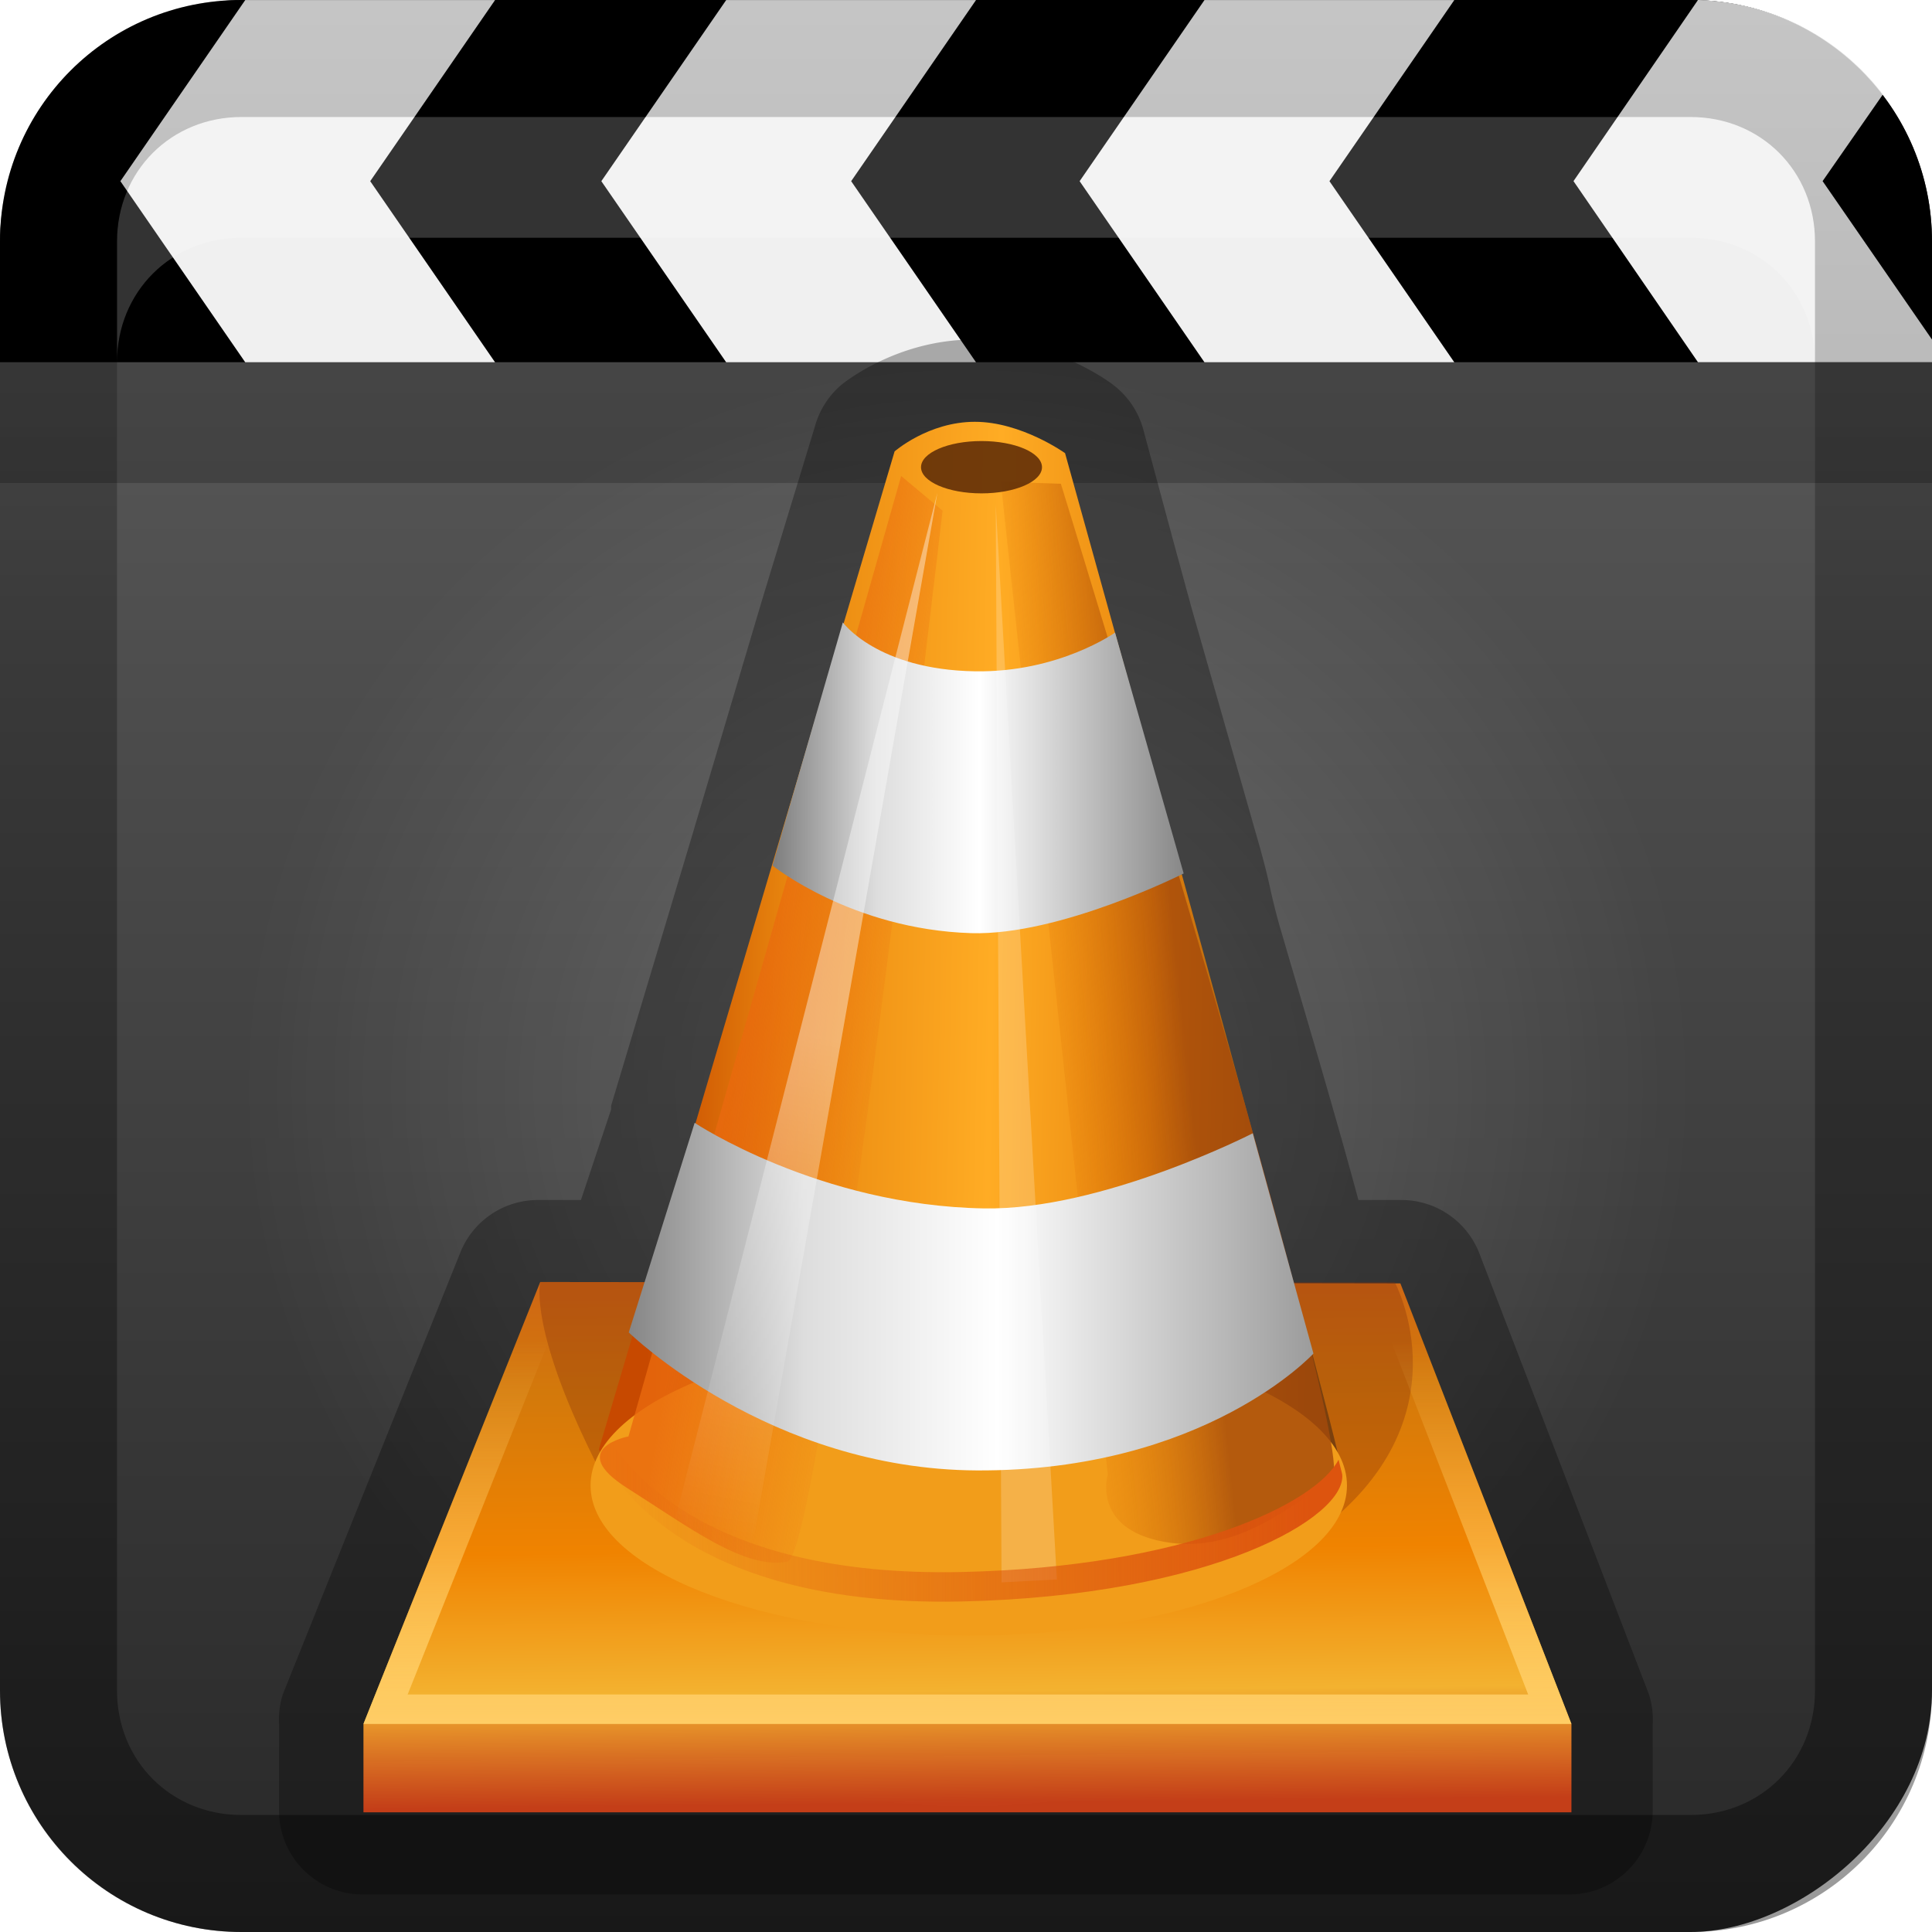 <?xml version="1.0" encoding="UTF-8"?>
<!-- Created with Inkscape (http://www.inkscape.org/) -->
<svg id="svg2" width="16" height="16" version="1.1" xmlns="http://www.w3.org/2000/svg" xmlns:cc="http://creativecommons.org/ns#" xmlns:dc="http://purl.org/dc/elements/1.1/" xmlns:rdf="http://www.w3.org/1999/02/22-rdf-syntax-ns#" xmlns:xlink="http://www.w3.org/1999/xlink">
 <defs id="defs4">
  <linearGradient id="linearGradient3204" x1="1" x2="15" y1="9" y2="9" gradientTransform="translate(-17,-2)" gradientUnits="userSpaceOnUse">
   <stop id="stop3189-6" stop-color="#282828" offset="0"/>
   <stop id="stop3191-9" stop-color="#5a5a5a" offset="1"/>
  </linearGradient>
  <linearGradient id="linearGradient3629" x2="29.017" y1="8" y2="8" gradientTransform="matrix(0,-1,1,0,0,16)" gradientUnits="userSpaceOnUse">
   <stop id="stop3330" offset="0"/>
   <stop id="stop3333" stop-opacity="0" offset="1"/>
  </linearGradient>
  <radialGradient id="radialGradient3992" cx="47.988" cy="55.926" r="30.645" gradientUnits="userSpaceOnUse">
   <stop id="stop4033" stop-color="#fff" offset="0"/>
   <stop id="stop4035" stop-color="#fff" stop-opacity="0" offset="1"/>
  </radialGradient>
  <linearGradient id="linearGradient4426" x1="22.068" x2="22.245" y1="29.046" y2="46.708" gradientTransform="translate(100,48)" gradientUnits="userSpaceOnUse">
   <stop id="stop8078-1" stop-color="#cf6714" offset="0"/>
   <stop id="stop8080-3" stop-color="#d3790b" offset=".202"/>
   <stop id="stop8082-8" stop-color="#f08300" offset=".512"/>
   <stop id="stop8084-0" stop-color="#f3b230" offset=".784"/>
   <stop id="stop8086-9" stop-color="#d24118" stop-opacity=".922" offset="1"/>
  </linearGradient>
  <filter id="filter11385" color-interpolation-filters="sRGB">
   <feGaussianBlur id="feGaussianBlur11387" stdDeviation="0.46"/>
  </filter>
  <linearGradient id="linearGradient4428" x1="123" x2="123" y1="92" y2="79" gradientUnits="userSpaceOnUse">
   <stop id="stop4253" stop-color="#ffcd65" offset="0"/>
   <stop id="stop4255" stop-color="#ffcd65" stop-opacity="0" offset="1"/>
  </linearGradient>
  <linearGradient id="linearGradient4430" x1="12.349" x2="34.751" y1="19.502" y2="19.932" gradientTransform="matrix(.999 0 0 .999 100.53 46.756)" gradientUnits="userSpaceOnUse">
   <stop id="stop5163-7" stop-color="#c74900" offset="0"/>
   <stop id="stop3195-7" stop-color="#e8860e" offset=".202"/>
   <stop id="stop3435-8" stop-color="#ffac24" offset=".512"/>
   <stop id="stop3193-4" stop-color="#e8860e" offset=".756"/>
   <stop id="stop3187-6" stop-color="#7a400e" offset="1"/>
  </linearGradient>
  <filter id="filter3950-2" x="-.039" y="-.115" width="1.078" height="1.231" color-interpolation-filters="sRGB">
   <feGaussianBlur id="feGaussianBlur3952-3" stdDeviation="0.534"/>
  </filter>
  <linearGradient id="linearGradient4432" x1="14.863" x2="21.07" y1="21.636" y2="22.724" gradientTransform="matrix(.999 0 0 .999 100.53 46.756)" gradientUnits="userSpaceOnUse">
   <stop id="stop4039-2" stop-color="#ea690e" offset="0"/>
   <stop id="stop4041-0" stop-color="#ea690e" stop-opacity="0" offset="1"/>
  </linearGradient>
  <linearGradient id="linearGradient4434" x1="28.228" x2="22.68" y1="19.421" y2="17.831" gradientTransform="matrix(.926 -.375 .374 .927 97.067 57.293)" gradientUnits="userSpaceOnUse">
   <stop id="stop4031-2" stop-color="#a54a0a" offset="0"/>
   <stop id="stop4033-0-2" stop-color="#f78300" stop-opacity="0" offset="1"/>
  </linearGradient>
  <linearGradient id="linearGradient4436" x1="16.369" x2="30.441" y1="12.609" y2="12.609" gradientUnits="userSpaceOnUse" xlink:href="#linearGradient556-9"/>
  <linearGradient id="linearGradient556-9">
   <stop id="stop557-3" stop-color="#7d7d7d" offset="0"/>
   <stop id="stop8106-2" stop-color="#ddd" offset=".25"/>
   <stop id="stop8096-0" stop-color="#fff" offset=".5"/>
   <stop id="stop8108-3" stop-color="#c2c2c2" offset=".75"/>
   <stop id="stop558-3" stop-color="#868686" offset="1"/>
  </linearGradient>
  <linearGradient id="linearGradient4438" x1="10.878" x2="37.146" y1="30.341" y2="30.341" gradientUnits="userSpaceOnUse" xlink:href="#linearGradient556-9"/>
  <linearGradient id="linearGradient4440" x1="41.295" x2="36.992" y1="45.366" y2="66.958" gradientTransform="matrix(.782 0 0 .783 85.825 33.076)" gradientUnits="userSpaceOnUse" xlink:href="#linearGradient3737-6"/>
  <linearGradient id="linearGradient3737-6">
   <stop id="stop3739-9-3" stop-color="#fff" offset="0"/>
   <stop id="stop3741-4" stop-color="#fff" stop-opacity="0" offset="1"/>
  </linearGradient>
  <linearGradient id="linearGradient4442" x1="39.522" x2="36.992" y1="54.331" y2="66.958" gradientTransform="matrix(.782 0 0 .783 85.825 33.076)" gradientUnits="userSpaceOnUse" xlink:href="#linearGradient3997-2"/>
  <linearGradient id="linearGradient3997-2">
   <stop id="stop3999-4" stop-color="#fff" stop-opacity="0" offset="0"/>
   <stop id="stop4001-5" stop-color="#fff" stop-opacity="0" offset="1"/>
  </linearGradient>
  <linearGradient id="linearGradient4433" x1="135.12" x2="111.25" y1="84.181" y2="84.336" gradientUnits="userSpaceOnUse">
   <stop id="stop4397" stop-color="#dd540e" offset="0"/>
   <stop id="stop4413" stop-color="#dd540e" stop-opacity="0" offset="1"/>
  </linearGradient>
 </defs>
 <g id="layer1">
  <rect id="rect3196" transform="rotate(-90)" x="-16" width="16" height="16" rx="2" ry="2" fill="url(#linearGradient3204)"/>
  <path id="rect16165" d="m2 0c-1.108 0-2 0.892-2 2v1h16v-1c0-1.108-0.892-2-2-2h-12z" fill-rule="evenodd"/>
  <path id="rect3231" d="m14.062 0-1.031 1.5 1.031 1.5h1.938v-0.188l-0.906-1.312 0.5-0.719c-0.353-0.464-0.906-0.762-1.531-0.781z" fill="#f0f0f0" fill-rule="evenodd"/>
  <path id="path3237" d="m9.975 4.44e-4 -1.034 1.5 1.034 1.5h2.069l-1.034-1.5 1.034-1.5h-2.069z" fill="#f0f0f0" fill-rule="evenodd"/>
  <path id="path3239" d="m6.014 4.44e-4 -1.034 1.5 1.034 1.5h2.069l-1.034-1.5 1.034-1.5h-2.069z" fill="#f0f0f0" fill-rule="evenodd"/>
  <path id="path3241" d="m2.031 4.44e-4 -1.034 1.5 1.034 1.5h2.069l-1.034-1.5 1.034-1.5h-2.069z" fill="#f0f0f0" fill-rule="evenodd"/>
  <path id="path2843" d="m2 0.969c-0.583 0-1.031 0.448-1.031 1.031v1c0-0.583 0.448-1.031 1.031-1.031h12c0.583 0 1.031 0.448 1.031 1.031v-1c0-0.583-0.448-1.031-1.031-1.031h-12z" fill="#fff" opacity=".2"/>
  <rect id="rect3931" y="3" width="16" height="1" color="#000000" opacity=".2"/>
  <path id="rect2835" d="m0 14c0 1.108 0.892 2 2 2h12c1.108 0 2-0.892 2-2v-12c0-1.108-0.892-2-2-2h-12c-1.108 0-2 0.892-2 2v12zm0.969 0v-12c0-0.583 0.448-1.031 1.031-1.031h12c0.583 0 1.031 0.448 1.031 1.031v12c0 0.583-0.448 1.031-1.031 1.031h-12c-0.583 0-1.031-0.448-1.031-1.031z" fill="url(#linearGradient3629)" opacity=".4"/>
  <path id="path4029" transform="matrix(.196 0 0 .196 -1.396 -1.95)" d="m78.633 55.926a30.645 30.645 0 1 1-61.29 0 30.645 30.645 0 1 1 61.29 0z" color="#000000" fill="url(#radialGradient3992)" opacity=".2"/>
  <path id="path3487" d="m8.062 2.812c-0.647 0-1.094 0.375-1.094 0.375a0.692 0.692 0 0 0-0.219 0.344l-0.438 1.438-0.594 2-0.656 2.188v0.031l-0.25 0.75h-0.344a0.692 0.692 0 0 0-0.656 0.438l-1.469 3.656a0.692 0.692 0 0 0-0.031 0.25v0.719a0.692 0.692 0 0 0 0.688 0.688h10a0.692 0.692 0 0 0 0.688-0.688v-0.719a0.692 0.692 0 0 0-0.031-0.25l-1.406-3.656a0.692 0.692 0 0 0-0.656-0.438h-0.344c-0.194-0.718-0.407-1.429-0.656-2.281-0.081-0.293-0.066-0.298-0.156-0.625l-0.562-1.969c-0.121-0.436-0.406-1.5-0.406-1.5a0.692 0.692 0 0 0-0.25-0.375s-0.472-0.375-1.156-0.375z" fill-rule="evenodd" opacity=".3"/>
  <g id="g4408" transform="matrix(.244 0 0 .244 -22.122 -8.171)">
   <path id="path3244" d="m109 77-6 15v3h41v-3l-5.806-14.954z" fill="url(#linearGradient4426)" fill-rule="evenodd"/>
   <g id="layer6-2" transform="translate(100,48)">
    <path id="path10181" d="m23.118 40.821s-9.649-0.657-12.087-5.41c-2.451-4.779-2.031-6.411-2.031-6.411h29s2.538 4.682-2.678 8.518c-2.941 2.163-12.466 3.303-12.205 3.303z" fill="#832e0a" fill-rule="evenodd" filter="url(#filter11385)" opacity=".573" stroke-width="0"/>
   </g>
   <path id="path4228" d="m109 77-6 15h41l-5.812-14.969-29.188-0.031zm0.688 1 27.812 0.031 5.031 12.969h-38.031l5.188-13z" fill="url(#linearGradient4428)" fill-rule="evenodd"/>
   <path id="path4346" d="m110.99 82.677s1.977 5.398 12.331 5.167c8.54-0.195 13.048-2.87 12.905-4.305-0.143-1.435-9.413-34.671-9.413-34.671s-1.485-1.064-3.062-1.064c-1.577 0-2.724 1.005-2.724 1.005l-10.037 33.869z" fill="url(#linearGradient4430)" fill-rule="evenodd" stroke-width="0"/>
   <path id="path4348" transform="matrix(.782 0 0 .917 85.825 23.432)" d="m64.65 65.948c0 3.068-7.349 5.556-16.415 5.556s-16.415-2.487-16.415-5.556 7.349-5.556 16.415-5.556 16.415 2.487 16.415 5.556z" fill="#f29d1a" filter="url(#filter3950-2)"/>
   <path id="path4350" d="m121.25 49.644-9.255 32.596s-2.162 0.415-0.036 1.759c2.137 1.351 3.967 2.761 5.429 2.493 1.179-0.217 5.268-35.672 5.268-35.672l-1.406-1.176z" fill="url(#linearGradient4432)" fill-rule="evenodd" opacity=".8" stroke-width="0"/>
   <path id="path4352" d="m124.63 49.839 3.632 33.692s-0.558 1.84 1.916 2.288c2.487 0.45 4.441-1.337 5.696-2.134 1.012-0.643-9.203-33.777-9.203-33.777z" fill="url(#linearGradient4434)" fill-rule="evenodd" opacity=".8" stroke-width="0"/>
   <g id="g4354" transform="matrix(.999 0 0 .999 100.53 46.756)" fill-rule="evenodd" stroke-width="0">
    <path id="path4356" d="m18.759 7.864s1.161 1.612 4.502 1.662c2.838 0.043 4.747-1.315 4.747-1.315l2.331 8.183s-4.204 2.12-7.221 2.028c-4.053-0.125-6.749-2.297-6.749-2.297l2.39-8.26z" fill="url(#linearGradient4436)"/>
    <path id="path4358" d="m13.725 24.867s4.221 2.809 9.823 2.907c4.022 0.072 9.139-2.553 9.139-2.553l2.061 7.484s-3.675 4.003-11.428 3.971c-7.08-0.03-11.834-4.689-11.834-4.689l2.238-7.12z" fill="url(#linearGradient4438)"/>
   </g>
   <path id="path4360" d="m126.03 49.345c0 0.49-0.919 0.888-2.053 0.888-1.134 0-2.053-0.398-2.053-0.888 0-0.49 0.919-0.888 2.053-0.888 1.134 0 2.053 0.398 2.053 0.888z" fill="#643108" opacity=".911" stroke-width="0"/>
   <path id="path4362" d="m122.48 50.212-8.892 34.808 2.569 1.187 6.323-35.995z" fill="url(#linearGradient4440)" opacity=".4" stroke="url(#linearGradient4442)" stroke-width="4.1px"/>
   <path id="path4364" d="m124.46 50.607 2.075 36.489-1.877 0.099-0.198-36.588z" fill="#fff" opacity=".2"/>
   <path id="path4370" d="m121.49 59.606-7.015 25.612 5.73 1.978 1.284-27.589z" fill="url(#linearGradient4440)" opacity=".2" stroke="url(#linearGradient4442)" stroke-width="4.1px"/>
   <path id="path4390" d="m111.19 82.062-0.188 0.625s1.958 5.388 12.312 5.156c8.54-0.195 13.05-2.877 12.906-4.312-5e-3 -0.047-0.101-0.386-0.125-0.5-0.758 1.48-5.16 3.638-12.781 3.812-8.736 0.195-11.472-3.585-12.125-4.781z" fill="url(#linearGradient4433)" fill-rule="evenodd" stroke-width="0"/>
  </g>
 </g>
</svg>
